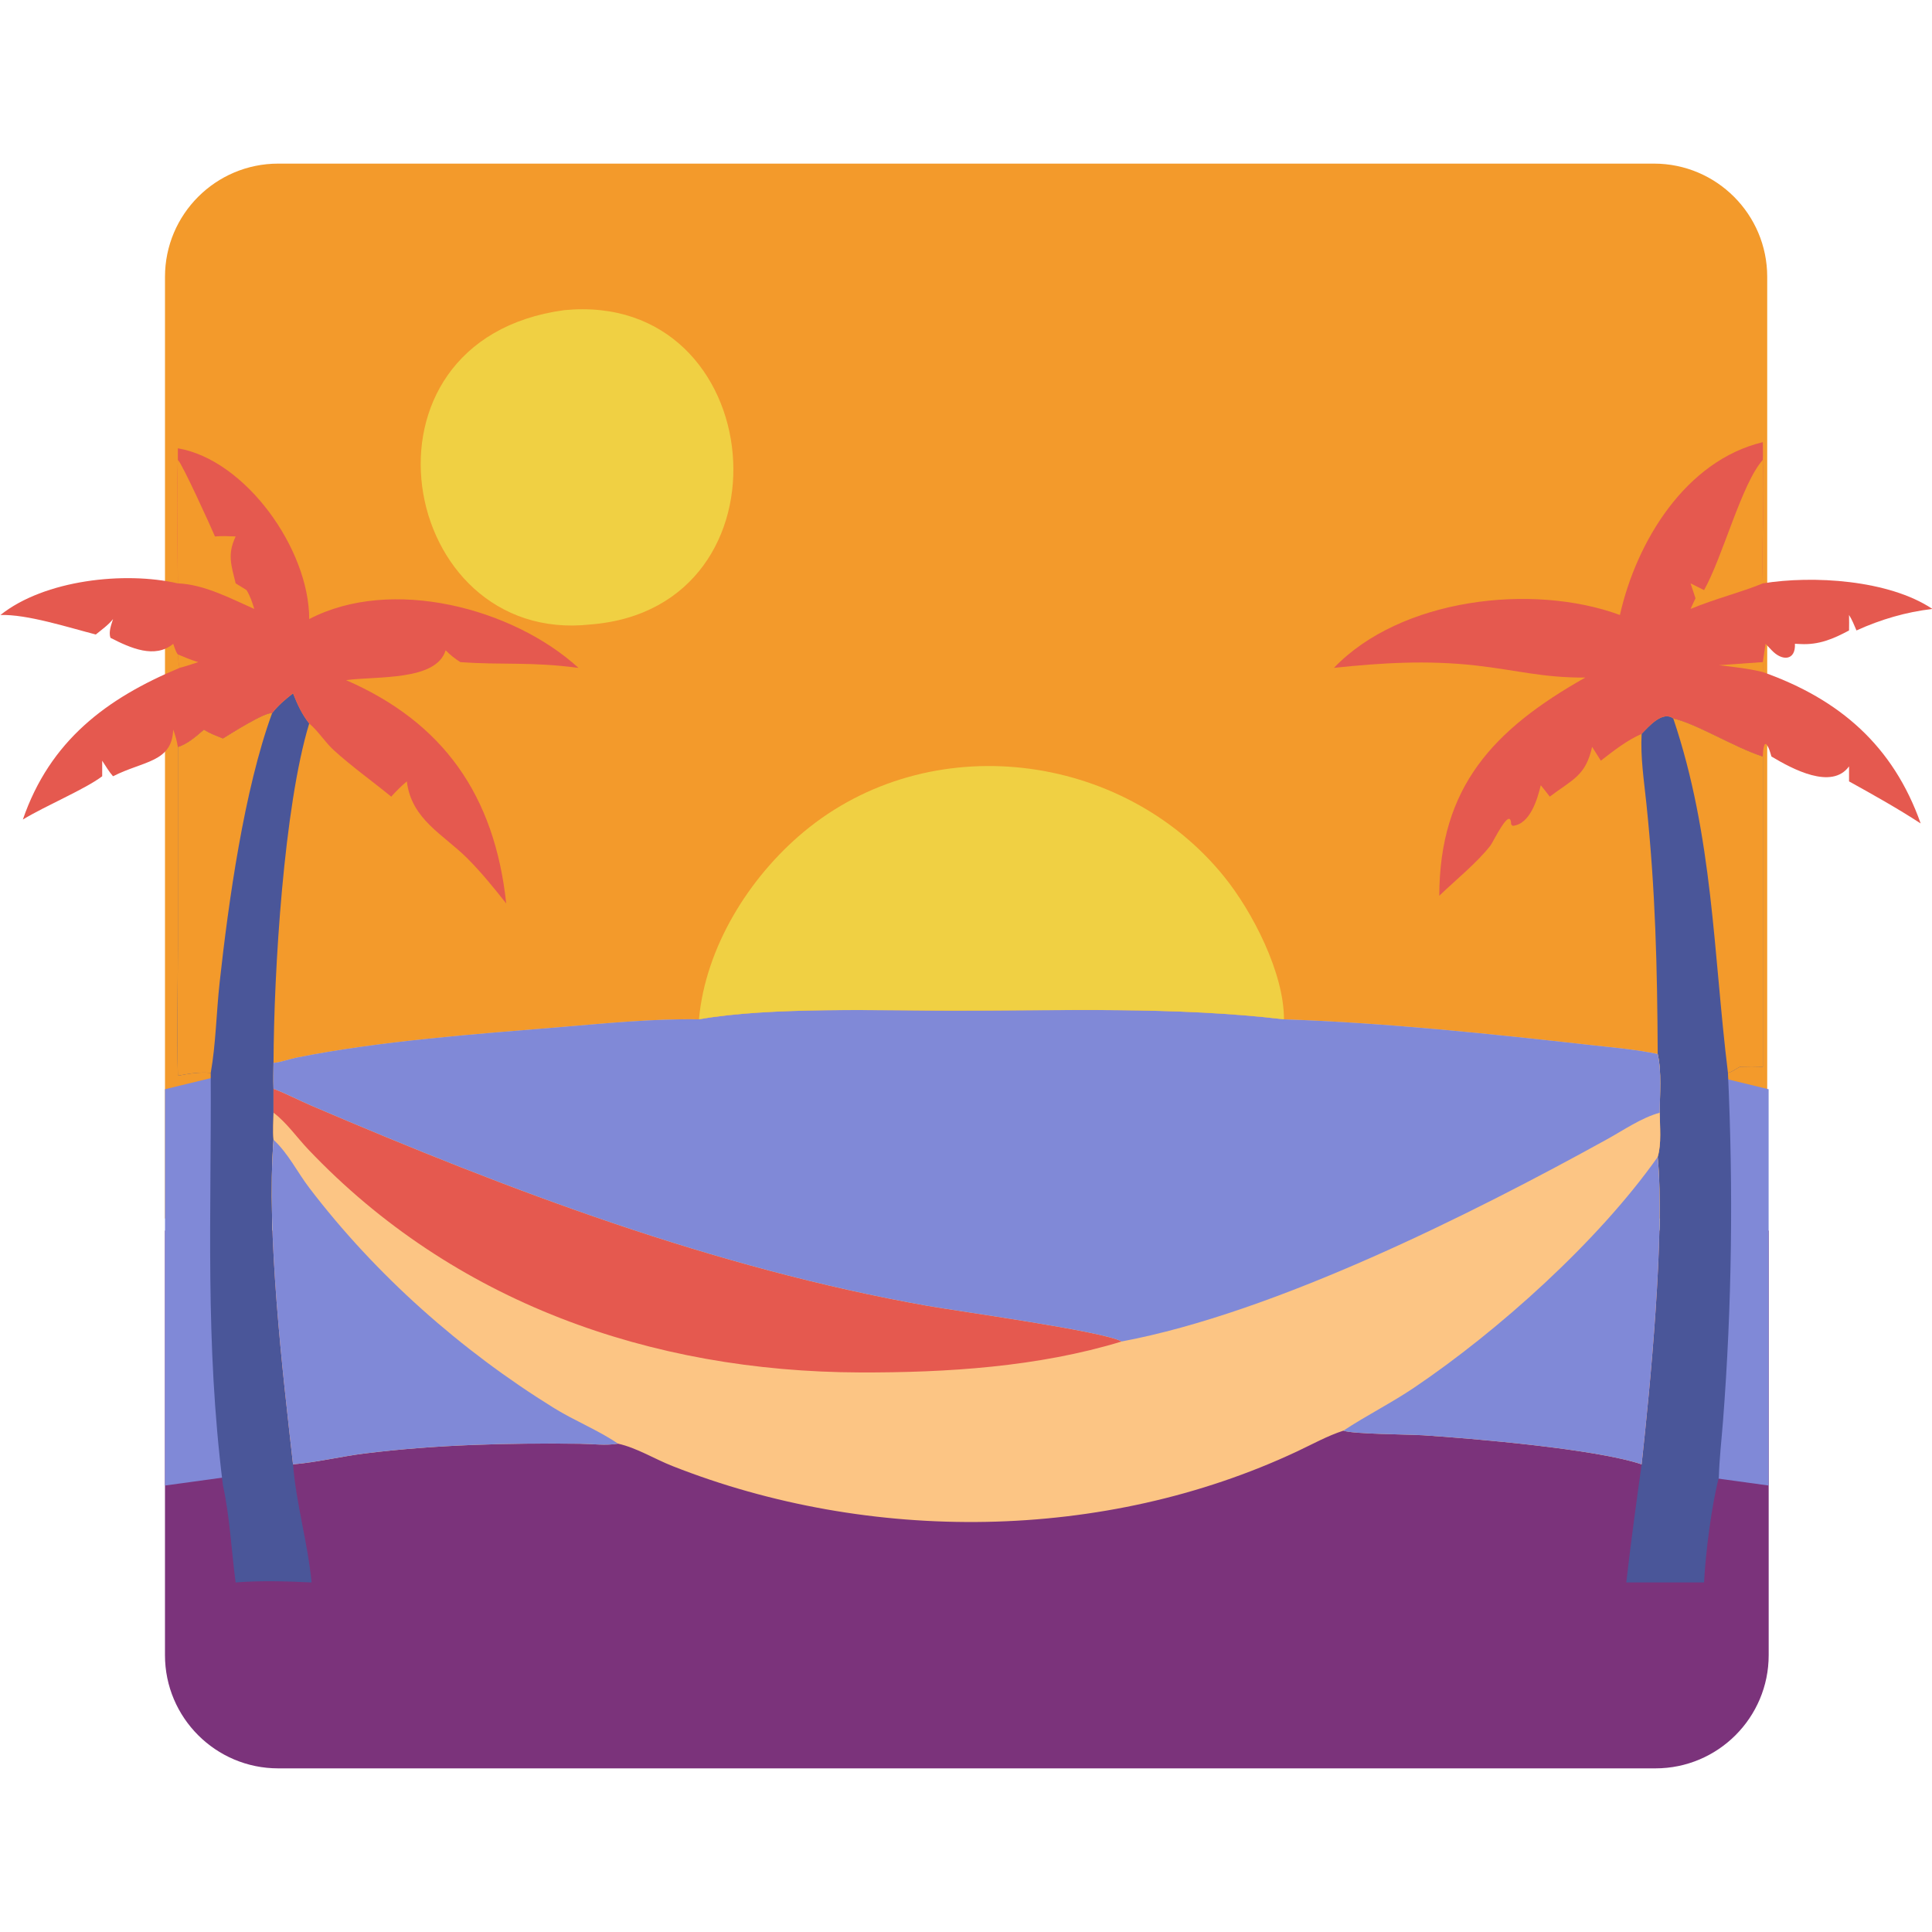 <?xml version="1.0" encoding="UTF-8"?>
<svg id="_6" data-name="6" xmlns="http://www.w3.org/2000/svg" viewBox="0 0 1024 1024">
  <defs>
    <style>
      .cls-1 {
        fill: #7b337b;
      }

      .cls-1, .cls-2, .cls-3, .cls-4, .cls-5, .cls-6, .cls-7 {
        stroke-width: 0px;
      }

      .cls-2 {
        fill: #8089d7;
      }

      .cls-3 {
        fill: #f39a2b;
      }

      .cls-4 {
        fill: #fcc584;
      }

      .cls-5 {
        fill: #e5594f;
      }

      .cls-6 {
        fill: #4a5699;
      }

      .cls-7 {
        fill: #f0d043;
      }
    </style>
  </defs>
  <path class="cls-3" d="M147.45,86.72h729.21c33.11,0,60,26.89,60,60v499.09H87.45V146.72c0-33.11,26.89-60,60-60Z"/>
  <path class="cls-1" d="M87.44,652.25h850v225.02c0,33.11-26.89,60-60,60H147.44c-33.11,0-60-26.89-60-60v-225.02h0Z"/>
  <path class="cls-2" d="M123.86,568.47l-36.41,8.85v210.04l42.14-5.79"/>
  <path class="cls-2" d="M901,568.47l36.41,8.85v210.04l-42.14-5.79"/>
  <path class="cls-6" d="M144.24,377.96c3.23-4.14,6.95-7.27,11.08-10.49,2.36,5.94,4.64,10.93,8.57,15.99-13.42,43.97-18.74,131.21-18.92,179.88-.05,4.58-.13,9.16,0,13.73v12.68c-.05,4.7-.44,9.68,0,14.35-3.79,49.48,4.72,122.36,10.34,172.04,1.66,21.03,7.84,41.57,9.83,62.59-12.02-.64-28.16-1.05-40.25,0-2.25-17.01-3.07-34.72-6.72-51.46-9.59-76.24-6.08-143.72-6.48-218.62-6.1-.53-11.42.38-17.42,1.51-.56-22.66,0-45.48,0-68.16v-106.12c4.97-1.39,9.97-5.86,13.84-9.18,3.07,2.05,6.65,3.28,10.06,4.68,4.05-2.47,22.19-14.05,26.07-13.42h0Z"/>
  <path class="cls-3" d="M118.17,391.38c4.05-2.47,22.19-14.05,26.07-13.42-14.88,40.6-23.18,100.43-27.83,142.8-1.71,15.52-2.02,32.81-4.71,47.89-6.1-.53-11.42.38-17.42,1.51-.56-22.66,0-45.48,0-68.16v-106.12c4.97-1.39,9.97-5.86,13.84-9.18,3.07,2.05,6.65,3.28,10.06,4.68h0Z"/>
  <path class="cls-6" d="M870.09,388.98c3.76-3.92,11.09-12.42,16.78-8.17,12.16,2.66,32.85,15.54,47.47,20.16v164.41c-4.04-.14-8.04-.14-12.08,0-1.88.95-4.42,2.88-6.41,3.27,2.86,61.41,2.12,123.38-2.63,184.7-.77,9.88-1.93,19.83-2.2,29.74-3.86,14.93-7.05,39.88-7.83,55.64h-41.22c2.37-20.81,5.24-41.84,8.13-62.59,4.49-40.97,12.42-121.83,8.52-162.92,2.11-7,1.11-16.18,1.09-23.47,0-9.96,1.12-21.39-1.09-31.11-.24-46.24-1.17-86.43-6.03-132.98-1.28-12.29-3.16-24.28-2.49-36.68h-.01Z"/>
  <path class="cls-3" d="M886.87,380.81c12.16,2.66,32.85,15.54,47.47,20.16v164.41c-4.04-.14-8.04-.14-12.08,0-1.88.95-4.42,2.88-6.41,3.27-7.81-63.56-7.78-125.02-28.98-187.84h0Z"/>
  <path class="cls-4" d="M370.46,540.26c37.67-6.7,96.53-4.59,135.15-4.59,57.72,0,117.47-2.19,174.92,4.59,54.66,1.88,109.01,7.65,163.33,13.71,11.62,1.29,23.3,2.26,34.75,4.67,2.21,9.72,1.08,21.15,1.09,31.11.03,7.29,1.02,16.47-1.09,23.47,3.9,41.08-4.03,121.95-8.52,162.92-24.21-8.22-90.07-13.74-115.92-15.42-7.34-.48-37.41-.59-42.13-2.45-8.57,2.79-16.48,7.22-24.61,11.04-102.27,47.98-226.47,48.95-331.03,7.72-9.44-3.72-18.95-9.68-28.84-11.86-6.31,1.12-13.66.13-20.13.05-38.08-.44-75.97.45-113.84,5.12-12.73,1.57-25.56,4.73-38.28,5.81-5.62-49.67-14.13-122.56-10.34-172.04-.44-4.67-.05-9.65,0-14.35v-12.68c-.13-4.58-.05-9.16,0-13.73,3.81-.26,8.21-1.97,12.03-2.74,44.59-8.96,95.25-12.51,141-16.3,24.1-2,48.22-4.41,72.45-4.04h0Z"/>
  <path class="cls-2" d="M878.61,613.22c3.9,41.08-4.03,121.95-8.52,162.92-24.21-8.22-90.07-13.74-115.92-15.42-7.34-.48-37.41-.59-42.13-2.45,12.16-8.02,25.33-14.6,37.45-22.77,44.58-30.07,97.55-77.52,129.12-122.27h0Z"/>
  <path class="cls-2" d="M144.97,604.1c7.87,7.29,12.56,17.11,19,25.55,35.21,46.16,80.44,86.19,129.64,116.63,10.99,6.8,23.3,11.65,33.95,18.88-6.31,1.12-13.66.13-20.13.05-38.08-.44-75.97.45-113.84,5.12-12.73,1.57-25.56,4.73-38.28,5.81-5.62-49.67-14.13-122.56-10.34-172.04h0Z"/>
  <path class="cls-5" d="M144.97,577.07c6.89,2.66,13.46,6.12,20.26,9.03,104.96,44.94,213.66,86.1,326.49,106.04,16.01,2.83,93.61,13.52,102.77,18.88-44.18,13.49-92.76,16.55-138.77,16.4-110.76-.36-215.41-37.18-292.33-118.2-6.12-6.44-11.3-14.03-18.4-19.47v-12.68h-.02Z"/>
  <path class="cls-2" d="M370.46,540.26c37.67-6.7,96.53-4.59,135.15-4.59,57.72,0,117.47-2.19,174.92,4.59,54.66,1.88,109.01,7.65,163.33,13.71,11.62,1.29,23.3,2.26,34.75,4.67,2.21,9.72,1.08,21.15,1.09,31.11-9.86,2.74-19.02,9.17-27.98,14.11-71.5,39.49-175.77,91.88-257.23,107.15-9.15-5.35-86.75-16.04-102.77-18.88-112.83-19.94-221.53-61.1-326.49-106.04-6.79-2.91-13.36-6.38-20.26-9.03-.13-4.58-.05-9.16,0-13.73,3.81-.26,8.21-1.97,12.03-2.74,44.59-8.96,95.25-12.51,141-16.3,24.1-2,48.22-4.41,72.45-4.04h0Z"/>
  <path class="cls-5" d="M94.27,237.61c35.89,6.13,69.62,53.4,69.62,90.51,43.55-22.73,107.88-5.92,142.73,25.87-25.84-3.38-40.07-1.41-62.64-3.06-2.93-1.88-5.33-3.77-7.79-6.26-4.97,16.39-36.52,13.59-52.76,15.82,51.48,22.4,78.73,61.02,84.88,118.36-6.52-8.23-13.08-16.35-20.5-23.8-12.7-12.74-29.73-20.61-32.18-40.9-3.01,2.53-5.65,5.15-8.27,8.09-10.01-8.18-20.83-15.89-30.38-24.56-4.71-4.28-8.33-10.28-13.1-14.21-3.94-5.06-6.21-10.05-8.57-15.99-4.13,3.22-7.85,6.34-11.08,10.49-3.88-.62-22.01,10.95-26.07,13.42-3.41-1.4-6.99-2.63-10.06-4.68-3.87,3.32-8.87,7.79-13.84,9.18-.52-3.25-1.3-6.1-2.46-9.18-.62,17.41-15.67,16.47-31.89,24.72-2.16-2.43-3.94-5.51-5.74-8.23v8.23c-9.1,6.91-30.01,15.6-42.05,22.94,14.4-41.85,44.45-64.3,83.06-80.37-.54-2.35-.73-4.72-.91-7.12-1.16-1.45-1.78-3.89-2.46-5.63-9.7,8.02-22.57,2.29-33.28-3.21-1.03-3.29.41-6.74,1.39-9.91-2.49,3.13-6.04,5.64-9.15,8.17-14.24-3.67-36.6-10.86-50.55-10.33,23.31-18.62,65.83-23.28,94.05-16.76-.12-21.74-.74-43.72,0-65.44v-6.15h0Z"/>
  <path class="cls-3" d="M94.27,346.86c3.57,1.49,7.09,3.01,10.81,4.07-3.28,1.08-6.56,2.19-9.91,3.06-.54-2.35-.73-4.72-.91-7.12h.01Z"/>
  <path class="cls-3" d="M94.27,243.76c2.1,1.52,18.14,36.85,19.66,40.57,3.67-.32,7.29-.14,10.97,0-4.5,9.54-2.36,15.1,0,24.87,1.93,1.18,3.88,2.34,5.78,3.57,1.93,3.17,3.02,6.44,4.07,9.98-12.58-5.58-26.53-13.01-40.47-13.55-.12-21.74-.74-43.72,0-65.44h-.01Z"/>
  <path class="cls-7" d="M298.99,164.39c109.11-10.64,124.46,157.89,14.06,166.58-102.05,11.38-131.34-150.59-14.06-166.58Z"/>
  <path class="cls-5" d="M858.59,325.96c8.71-38.82,34.72-81.78,75.75-91.61.02,3.13.15,6.29,0,9.41,1.03,21.73-.77,43.68,0,65.44,26.24-4.28,66.64-1.98,89.88,13.55-14.05,1.64-27.37,5.56-40.25,11.4-1.2-2.79-2.3-5.63-3.94-8.2.02,2.73.1,5.47,0,8.2-8.4,4.52-16.01,7.71-25.68,7.21l-3.01-.14c.47,8.93-6.73,9.37-12.29,3.45l-3.27-3.45-1.44,9.7c.02,1.75.09,3.53,0,5.28,40.8,14.47,69.07,39.11,83.65,80.23-12.56-8.14-24.91-15.05-37.96-22.28v-7.95c-9.19,12.59-29.95,1.46-41.14-5.24-.72-2.33-1.23-4.75-2.83-6.64l-.67.14c-.95,2.12-.94,4.23-1.05,6.5-14.62-4.61-35.31-17.5-47.47-20.16-5.69-4.25-13.02,4.25-16.78,8.17-7.93,3.49-14.8,8.94-21.61,14.2l-4.63-7.31c-3.43,15.39-10.25,17.17-22.44,26.37-1.53-2.05-3.18-4.03-4.77-6.04-1.69,7.02-5.54,20.71-14.92,21.53l-.78-.75c-.26-10.26-9.49,9.29-10.98,11.2-7.2,9.23-18.6,18.38-27.11,26.61.12-57.66,28.63-88.14,77.41-115.66-22.48.2-36.72-4.03-58.42-6.43-25.59-2.83-49.48-1.38-74.82,1.29,35.3-36.85,105.18-45.07,151.57-28.02h0Z"/>
  <path class="cls-3" d="M911.01,352.57l23.33-1.64c.02,1.75.09,3.53,0,5.28-7.66-1.91-15.5-2.71-23.33-3.64h0Z"/>
  <path class="cls-3" d="M903.18,312.78c9.95-17.66,19.96-56.64,31.15-69.02,1.03,21.73-.77,43.68,0,65.44-11.35,4.72-24.82,7.97-38.31,13.55l2.63-5.65-2.63-7.9,7.16,3.57h0Z"/>
  <path class="cls-7" d="M370.46,540.26c3.46-38.1,26.44-75.09,55.47-99.3,66.5-55.45,168.86-42.94,222.76,23.52,15.2,18.74,31.88,51.23,31.84,75.77-57.45-6.78-117.2-4.59-174.92-4.59-38.62,0-97.48-2.11-135.15,4.59h0Z"/>
</svg>